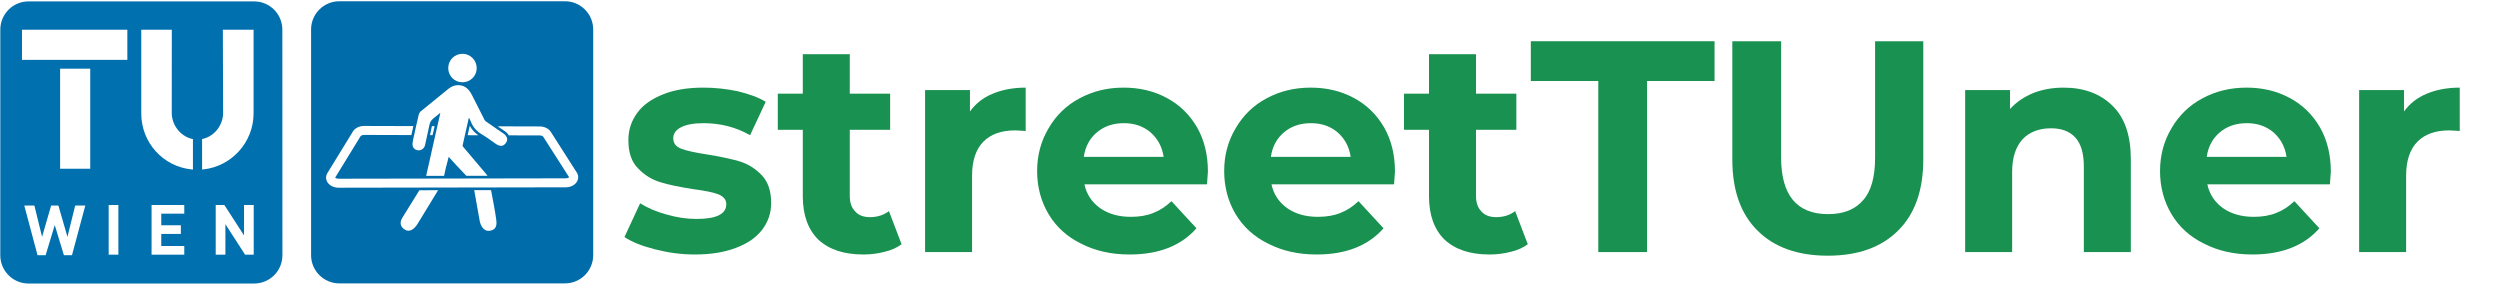 <?xml version="1.0" encoding="UTF-8" standalone="no"?>
<!DOCTYPE svg PUBLIC "-//W3C//DTD SVG 1.1//EN" "http://www.w3.org/Graphics/SVG/1.1/DTD/svg11.dtd">
<svg width="100%" height="100%" viewBox="0 0 963 110" version="1.1" xmlns="http://www.w3.org/2000/svg" xmlns:xlink="http://www.w3.org/1999/xlink" xml:space="preserve" xmlns:serif="http://www.serif.com/" style="fill-rule:evenodd;clip-rule:evenodd;stroke-linejoin:round;stroke-miterlimit:2;">
    <g id="FVV_Logo_blau" transform="matrix(0.092,0,0,0.092,174.169,54.82)">
        <g transform="matrix(1,0,0,1,-590.552,-590.55)">
            <clipPath id="_clip1">
                <rect x="0" y="0" width="1181.1" height="1181.1"/>
            </clipPath>
            <g clip-path="url(#_clip1)">
                <g transform="matrix(4.167,0,0,4.167,1113.82,427.126)">
                    <g id="Layer-1" serif:id="Layer 1">
                        <path d="M0,78.444C-2.013,82.128 -6.421,84.422 -11.504,84.429L-239.608,84.83L-239.639,84.83C-244.682,84.83 -249.079,82.572 -251.12,78.932C-252.697,76.121 -252.626,72.917 -250.925,70.141L-237.302,47.928L-235.88,45.611L-225.29,28.342C-223.182,24.905 -218.86,22.775 -214.003,22.775L-213.957,22.775L-164.558,22.913C-165.206,25.802 -165.867,28.805 -166.546,31.938L-213.982,31.803L-214.003,31.803C-215.925,31.803 -217.28,32.553 -217.593,33.064L-226.73,47.964L-228.001,50.036L-243.118,74.683C-242.73,75.094 -241.58,75.798 -239.639,75.798L-239.624,75.798L-11.521,75.4C-9.588,75.396 -8.443,74.698 -8.054,74.289L-23.196,50.597L-34.092,33.552C-34.413,33.049 -35.77,32.304 -37.658,32.299L-68.692,32.213C-69.548,30.64 -70.708,29.367 -72.204,28.356C-74.732,26.645 -77.239,24.93 -79.825,23.152L-37.634,23.27C-32.885,23.283 -28.612,25.36 -26.484,28.69L-14.188,47.925L-0.338,69.593C1.435,72.368 1.558,75.592 0,78.444M-87.227,128.002C-94.736,129.405 -97.313,121.401 -97.909,118.101C-99.421,109.726 -101.635,96.966 -103.407,87.286L-86.503,87.256C-84.629,96.937 -82.349,108.716 -81.278,116.872C-80.78,120.67 -80.262,126.699 -87.227,128.002M-160.221,121C-163.679,126.636 -168.307,129.798 -172.98,127.031C-177.564,124.316 -178.604,120.04 -175.717,115.159C-172.41,109.565 -164.122,96.69 -160.797,91.108C-160.054,89.86 -159.294,88.622 -158.535,87.382L-139.689,87.348C-145.851,97.446 -154.471,111.623 -160.221,121M-147.827,31.989C-147.171,28.99 -146.524,25.97 -145.911,22.965L-143.201,22.972C-143.882,25.964 -144.57,28.989 -145.249,31.998L-147.827,31.989ZM-99.291,32.127L-110.021,32.095C-109.339,29.074 -108.657,26.061 -107.98,23.072C-107.941,22.901 -107.902,22.726 -107.864,22.555C-107.771,22.731 -107.674,22.902 -107.577,23.073C-105.604,26.608 -102.861,29.603 -99.291,32.127M-157.017,8.004C-148.32,0.819 -139.499,-6.213 -130.769,-13.357C-128.381,-15.309 -125.949,-17.142 -122.895,-17.807C-117.449,-18.993 -112.713,-17.553 -109.005,-13.396C-107.596,-11.818 -106.496,-9.906 -105.521,-8.008C-101.314,0.188 -97.216,8.438 -93.043,16.65C-92.725,17.277 -92.255,17.815 -91.678,18.215C-85.711,22.369 -79.735,26.511 -73.714,30.587C-71.979,31.76 -70.936,33.328 -70.31,35.271C-70.346,36.098 -70.379,36.843 -70.416,37.673C-72.747,43.131 -76.653,44.243 -81.627,40.831C-86.215,37.683 -90.624,34.237 -95.408,31.427C-100.828,28.244 -104.735,24.033 -106.882,18.135C-107.323,16.923 -108.035,15.808 -108.641,14.614C-108.813,14.763 -108.866,14.786 -108.874,14.82C-110.936,23.92 -113.002,33.016 -115.024,42.125C-115.121,42.556 -114.98,43.202 -114.699,43.536C-114.053,44.302 -113.404,45.068 -112.757,45.837C-105.846,54.039 -98.916,62.224 -91.972,70.399C-91.293,71.2 -90.614,71.993 -90.038,72.842L-111.321,72.881C-117.768,66.087 -126.148,57.265 -128.458,54.474C-129.189,53.59 -129.278,54.446 -129.349,54.751C-129.425,55.082 -129.444,55.424 -129.535,55.753C-131.818,63.985 -132.207,66.217 -133.25,70.873C-133.402,71.554 -133.549,72.238 -133.695,72.921L-151.699,72.952C-151.617,72.581 -151.536,72.211 -151.452,71.842C-150.148,66.12 -148.861,60.392 -147.576,54.666C-146.035,47.797 -144.5,40.925 -142.953,34.058C-141.205,26.303 -139.426,18.555 -137.667,10.803C-137.598,10.502 -137.59,10.186 -137.528,9.666C-138.744,10.632 -139.842,11.493 -140.926,12.371C-142.079,13.304 -142.923,13.963 -144.386,15.158C-146.802,17.133 -147.886,19.163 -148.455,21.965C-149.808,28.616 -151.304,35.24 -152.776,41.868C-153.469,44.98 -156.039,47.232 -158.827,47.274C-162.073,47.324 -164.764,45.565 -165.273,42.528C-165.573,40.744 -165.259,38.779 -164.873,36.97C-163.062,28.495 -161.187,20.032 -159.186,11.601C-158.874,10.292 -158.045,8.851 -157.017,8.004M-115.15,-49.721C-107.294,-49.743 -100.89,-43.219 -100.896,-35.254C-100.9,-27.473 -107.321,-21.093 -115.15,-21.091C-122.813,-21.077 -129.475,-27.018 -129.462,-35.32C-129.449,-44.032 -122.57,-49.702 -115.15,-49.721M-12.198,-102.511L-238.97,-102.511C-254.625,-102.511 -267.316,-89.82 -267.316,-74.163L-267.316,152.607C-267.316,168.262 -254.625,180.955 -238.97,180.955L-12.198,180.955C3.457,180.955 16.147,168.262 16.147,152.607L16.147,-74.163C16.147,-89.82 3.457,-102.511 -12.198,-102.511" style="fill:rgb(0,108,169);fill-rule:nonzero;"/>
                    </g>
                </g>
            </g>
        </g>
    </g>
    <g id="TU_Signet_CMYK" transform="matrix(0.115,0,0,0.115,54.5,54.82)">
        <g transform="matrix(1,0,0,1,-472.917,-472.917)">
            <clipPath id="_clip2">
                <rect x="0" y="0" width="945.833" height="945.833"/>
            </clipPath>
            <g clip-path="url(#_clip2)">
                <g transform="matrix(4.167,0,0,4.167,0,0)">
                    <path d="M204.094,0.229C216.61,0.229 226.725,10.387 226.725,22.918L226.772,204.313C226.772,216.843 216.579,227 204.063,227L22.678,227C10.162,227 0,216.843 0,204.313L0.016,22.918C0.016,10.387 10.146,0.229 22.662,0.229L204.094,0.229ZM48.08,134.727L48.08,54.266L72.293,54.266L72.293,134.727L48.08,134.727ZM17.434,23.01L102.126,23.01L102.126,47.223L17.434,47.223L17.434,23.01ZM68.327,164.324L60.199,164.324L53.978,189.492L46.691,164.324L40.862,164.324L33.575,189.492L27.409,164.324L19.282,164.324L29.932,204.233L36.433,204.233L43.776,180.018L51.12,204.233L57.622,204.233L68.327,164.324ZM203.706,203.787L203.706,163.877L195.914,163.877L195.914,188.316L180.107,163.877L173.157,163.877L173.157,203.787L180.948,203.787L180.948,179.292L196.755,203.787L203.706,203.787ZM147.888,203.787L147.888,196.836L129.391,196.836L129.391,187.139L145.142,187.139L145.142,180.188L129.391,180.188L129.391,170.829L147.888,170.829L147.888,163.877L121.599,163.877L121.599,203.787L147.888,203.787ZM94.911,203.787L94.911,163.877L87.119,163.877L87.119,203.787L94.911,203.787ZM154.854,135.369L153.573,135.261C130.873,132.891 113.321,113.71 113.321,90.383L113.321,23.01L137.861,23.01L137.821,89.786C137.821,99.551 144.612,108.333 153.724,110.646C154.125,110.742 154.437,110.806 154.846,110.878L154.854,135.369ZM162.202,110.843C162.57,110.776 162.843,110.732 163.203,110.646C172.317,108.334 179.109,99.552 179.109,89.786L178.9,23.01L203.597,23.01L203.597,90.137C203.62,113.464 185.905,132.864 163.203,135.262L162.207,135.365L162.202,110.843Z" style="fill:rgb(0,112,175);"/>
                </g>
            </g>
        </g>
    </g>
    <g transform="matrix(0.961,0,0,1.145,68.984,280.402)">
        <g id="Schrift-als-Form" serif:id="Schrift als Form">
            <g>
                <g transform="matrix(120.735,0,0,101.327,176.11,-160.089)">
                    <path d="M0.253,0.008C0.208,0.008 0.165,0.002 0.122,-0.009C0.079,-0.02 0.045,-0.033 0.02,-0.05L0.072,-0.162C0.096,-0.147 0.125,-0.134 0.159,-0.125C0.193,-0.115 0.226,-0.11 0.259,-0.11C0.325,-0.11 0.358,-0.126 0.358,-0.159C0.358,-0.174 0.349,-0.185 0.331,-0.192C0.313,-0.199 0.285,-0.204 0.248,-0.209C0.204,-0.216 0.168,-0.223 0.139,-0.232C0.11,-0.241 0.086,-0.256 0.065,-0.278C0.043,-0.3 0.033,-0.331 0.033,-0.372C0.033,-0.406 0.043,-0.436 0.063,-0.463C0.082,-0.489 0.111,-0.509 0.149,-0.524C0.186,-0.539 0.231,-0.546 0.282,-0.546C0.32,-0.546 0.358,-0.542 0.396,-0.534C0.433,-0.525 0.464,-0.514 0.489,-0.499L0.437,-0.388C0.39,-0.415 0.338,-0.428 0.282,-0.428C0.249,-0.428 0.224,-0.423 0.207,-0.414C0.19,-0.405 0.182,-0.393 0.182,-0.378C0.182,-0.361 0.191,-0.35 0.209,-0.343C0.227,-0.336 0.256,-0.33 0.295,-0.324C0.339,-0.317 0.375,-0.309 0.403,-0.301C0.431,-0.292 0.455,-0.277 0.476,-0.255C0.497,-0.233 0.507,-0.202 0.507,-0.163C0.507,-0.13 0.497,-0.1 0.477,-0.074C0.457,-0.048 0.428,-0.028 0.39,-0.014C0.351,0.001 0.306,0.008 0.253,0.008Z" style="fill:rgb(25,145,80);fill-rule:nonzero;"/>
                </g>
                <g transform="matrix(120.735,0,0,101.327,239.013,-160.089)">
                    <path d="M0.419,-0.026C0.404,-0.015 0.385,-0.006 0.363,-0.001C0.34,0.005 0.317,0.008 0.292,0.008C0.228,0.008 0.179,-0.008 0.143,-0.041C0.109,-0.074 0.091,-0.122 0.091,-0.185L0.091,-0.406L0.008,-0.406L0.008,-0.526L0.091,-0.526L0.091,-0.657L0.247,-0.657L0.247,-0.526L0.381,-0.526L0.381,-0.406L0.247,-0.406L0.247,-0.187C0.247,-0.164 0.253,-0.147 0.265,-0.135C0.276,-0.122 0.293,-0.116 0.314,-0.116C0.339,-0.116 0.36,-0.123 0.377,-0.136L0.419,-0.026Z" style="fill:rgb(25,145,80);fill-rule:nonzero;"/>
                </g>
                <g transform="matrix(120.735,0,0,101.327,290.325,-160.089)">
                    <path d="M0.221,-0.467C0.24,-0.493 0.265,-0.513 0.297,-0.526C0.328,-0.539 0.365,-0.546 0.406,-0.546L0.406,-0.402C0.389,-0.403 0.377,-0.404 0.371,-0.404C0.326,-0.404 0.291,-0.392 0.266,-0.367C0.241,-0.342 0.228,-0.304 0.228,-0.254L0.228,-0L0.072,-0L0.072,-0.538L0.221,-0.538L0.221,-0.467Z" style="fill:rgb(25,145,80);fill-rule:nonzero;"/>
                </g>
                <g transform="matrix(120.735,0,0,101.327,340.067,-160.089)">
                    <path d="M0.599,-0.267C0.599,-0.265 0.598,-0.251 0.596,-0.225L0.189,-0.225C0.196,-0.192 0.214,-0.165 0.241,-0.146C0.268,-0.127 0.302,-0.117 0.343,-0.117C0.371,-0.117 0.396,-0.121 0.418,-0.13C0.439,-0.138 0.459,-0.151 0.478,-0.169L0.561,-0.079C0.51,-0.021 0.436,0.008 0.339,0.008C0.278,0.008 0.225,-0.004 0.178,-0.028C0.131,-0.051 0.095,-0.084 0.07,-0.126C0.045,-0.168 0.032,-0.216 0.032,-0.269C0.032,-0.322 0.045,-0.369 0.07,-0.411C0.095,-0.454 0.129,-0.487 0.172,-0.51C0.216,-0.534 0.265,-0.546 0.319,-0.546C0.372,-0.546 0.419,-0.535 0.462,-0.512C0.505,-0.489 0.538,-0.457 0.563,-0.414C0.587,-0.372 0.599,-0.323 0.599,-0.267ZM0.32,-0.428C0.285,-0.428 0.255,-0.418 0.231,-0.398C0.207,-0.378 0.192,-0.351 0.187,-0.316L0.452,-0.316C0.447,-0.35 0.432,-0.377 0.408,-0.398C0.384,-0.418 0.355,-0.428 0.32,-0.428Z" style="fill:rgb(25,145,80);fill-rule:nonzero;"/>
                </g>
                <g transform="matrix(120.735,0,0,101.327,415.044,-160.089)">
                    <path d="M0.599,-0.267C0.599,-0.265 0.598,-0.251 0.596,-0.225L0.189,-0.225C0.196,-0.192 0.214,-0.165 0.241,-0.146C0.268,-0.127 0.302,-0.117 0.343,-0.117C0.371,-0.117 0.396,-0.121 0.418,-0.13C0.439,-0.138 0.459,-0.151 0.478,-0.169L0.561,-0.079C0.51,-0.021 0.436,0.008 0.339,0.008C0.278,0.008 0.225,-0.004 0.178,-0.028C0.131,-0.051 0.095,-0.084 0.07,-0.126C0.045,-0.168 0.032,-0.216 0.032,-0.269C0.032,-0.322 0.045,-0.369 0.07,-0.411C0.095,-0.454 0.129,-0.487 0.172,-0.51C0.216,-0.534 0.265,-0.546 0.319,-0.546C0.372,-0.546 0.419,-0.535 0.462,-0.512C0.505,-0.489 0.538,-0.457 0.563,-0.414C0.587,-0.372 0.599,-0.323 0.599,-0.267ZM0.32,-0.428C0.285,-0.428 0.255,-0.418 0.231,-0.398C0.207,-0.378 0.192,-0.351 0.187,-0.316L0.452,-0.316C0.447,-0.35 0.432,-0.377 0.408,-0.398C0.384,-0.418 0.355,-0.428 0.32,-0.428Z" style="fill:rgb(25,145,80);fill-rule:nonzero;"/>
                </g>
                <g transform="matrix(120.735,0,0,101.327,490.02,-160.089)">
                    <path d="M0.419,-0.026C0.404,-0.015 0.385,-0.006 0.363,-0.001C0.34,0.005 0.317,0.008 0.292,0.008C0.228,0.008 0.179,-0.008 0.143,-0.041C0.109,-0.074 0.091,-0.122 0.091,-0.185L0.091,-0.406L0.008,-0.406L0.008,-0.526L0.091,-0.526L0.091,-0.657L0.247,-0.657L0.247,-0.526L0.381,-0.526L0.381,-0.406L0.247,-0.406L0.247,-0.187C0.247,-0.164 0.253,-0.147 0.265,-0.135C0.276,-0.122 0.293,-0.116 0.314,-0.116C0.339,-0.116 0.36,-0.123 0.377,-0.136L0.419,-0.026Z" style="fill:rgb(25,145,80);fill-rule:nonzero;"/>
                </g>
                <g transform="matrix(120.735,0,0,101.327,541.332,-160.089)">
                    <path d="M0.228,-0.568L0.004,-0.568L0.004,-0.7L0.614,-0.7L0.614,-0.568L0.39,-0.568L0.39,-0L0.228,-0L0.228,-0.568Z" style="fill:rgb(25,145,80);fill-rule:nonzero;"/>
                </g>
                <g transform="matrix(120.735,0,0,101.327,613.29,-160.089)">
                    <path d="M0.394,0.012C0.294,0.012 0.216,-0.016 0.161,-0.071C0.105,-0.126 0.077,-0.205 0.077,-0.308L0.077,-0.7L0.239,-0.7L0.239,-0.314C0.239,-0.189 0.291,-0.126 0.395,-0.126C0.446,-0.126 0.484,-0.141 0.511,-0.172C0.538,-0.202 0.551,-0.249 0.551,-0.314L0.551,-0.7L0.711,-0.7L0.711,-0.308C0.711,-0.205 0.683,-0.126 0.627,-0.071C0.572,-0.016 0.494,0.012 0.394,0.012Z" style="fill:rgb(25,145,80);fill-rule:nonzero;"/>
                </g>
                <g transform="matrix(120.735,0,0,101.327,707.221,-160.089)">
                    <path d="M0.399,-0.546C0.466,-0.546 0.52,-0.526 0.561,-0.486C0.602,-0.446 0.622,-0.387 0.622,-0.308L0.622,-0L0.466,-0L0.466,-0.284C0.466,-0.327 0.457,-0.359 0.438,-0.38C0.419,-0.401 0.392,-0.411 0.357,-0.411C0.318,-0.411 0.286,-0.399 0.263,-0.375C0.24,-0.35 0.228,-0.314 0.228,-0.266L0.228,-0L0.072,-0L0.072,-0.538L0.221,-0.538L0.221,-0.475C0.242,-0.498 0.267,-0.515 0.298,-0.528C0.329,-0.54 0.362,-0.546 0.399,-0.546Z" style="fill:rgb(25,145,80);fill-rule:nonzero;"/>
                </g>
                <g transform="matrix(120.735,0,0,101.327,790.166,-160.089)">
                    <path d="M0.599,-0.267C0.599,-0.265 0.598,-0.251 0.596,-0.225L0.189,-0.225C0.196,-0.192 0.214,-0.165 0.241,-0.146C0.268,-0.127 0.302,-0.117 0.343,-0.117C0.371,-0.117 0.396,-0.121 0.418,-0.13C0.439,-0.138 0.459,-0.151 0.478,-0.169L0.561,-0.079C0.51,-0.021 0.436,0.008 0.339,0.008C0.278,0.008 0.225,-0.004 0.178,-0.028C0.131,-0.051 0.095,-0.084 0.07,-0.126C0.045,-0.168 0.032,-0.216 0.032,-0.269C0.032,-0.322 0.045,-0.369 0.07,-0.411C0.095,-0.454 0.129,-0.487 0.172,-0.51C0.216,-0.534 0.265,-0.546 0.319,-0.546C0.372,-0.546 0.419,-0.535 0.462,-0.512C0.505,-0.489 0.538,-0.457 0.563,-0.414C0.587,-0.372 0.599,-0.323 0.599,-0.267ZM0.32,-0.428C0.285,-0.428 0.255,-0.418 0.231,-0.398C0.207,-0.378 0.192,-0.351 0.187,-0.316L0.452,-0.316C0.447,-0.35 0.432,-0.377 0.408,-0.398C0.384,-0.418 0.355,-0.428 0.32,-0.428Z" style="fill:rgb(25,145,80);fill-rule:nonzero;"/>
                </g>
                <g transform="matrix(120.735,0,0,101.327,865.142,-160.089)">
                    <path d="M0.221,-0.467C0.24,-0.493 0.265,-0.513 0.297,-0.526C0.328,-0.539 0.365,-0.546 0.406,-0.546L0.406,-0.402C0.389,-0.403 0.377,-0.404 0.371,-0.404C0.326,-0.404 0.291,-0.392 0.266,-0.367C0.241,-0.342 0.228,-0.304 0.228,-0.254L0.228,-0L0.072,-0L0.072,-0.538L0.221,-0.538L0.221,-0.467Z" style="fill:rgb(25,145,80);fill-rule:nonzero;"/>
                </g>
            </g>
        </g>
    </g>
</svg>
